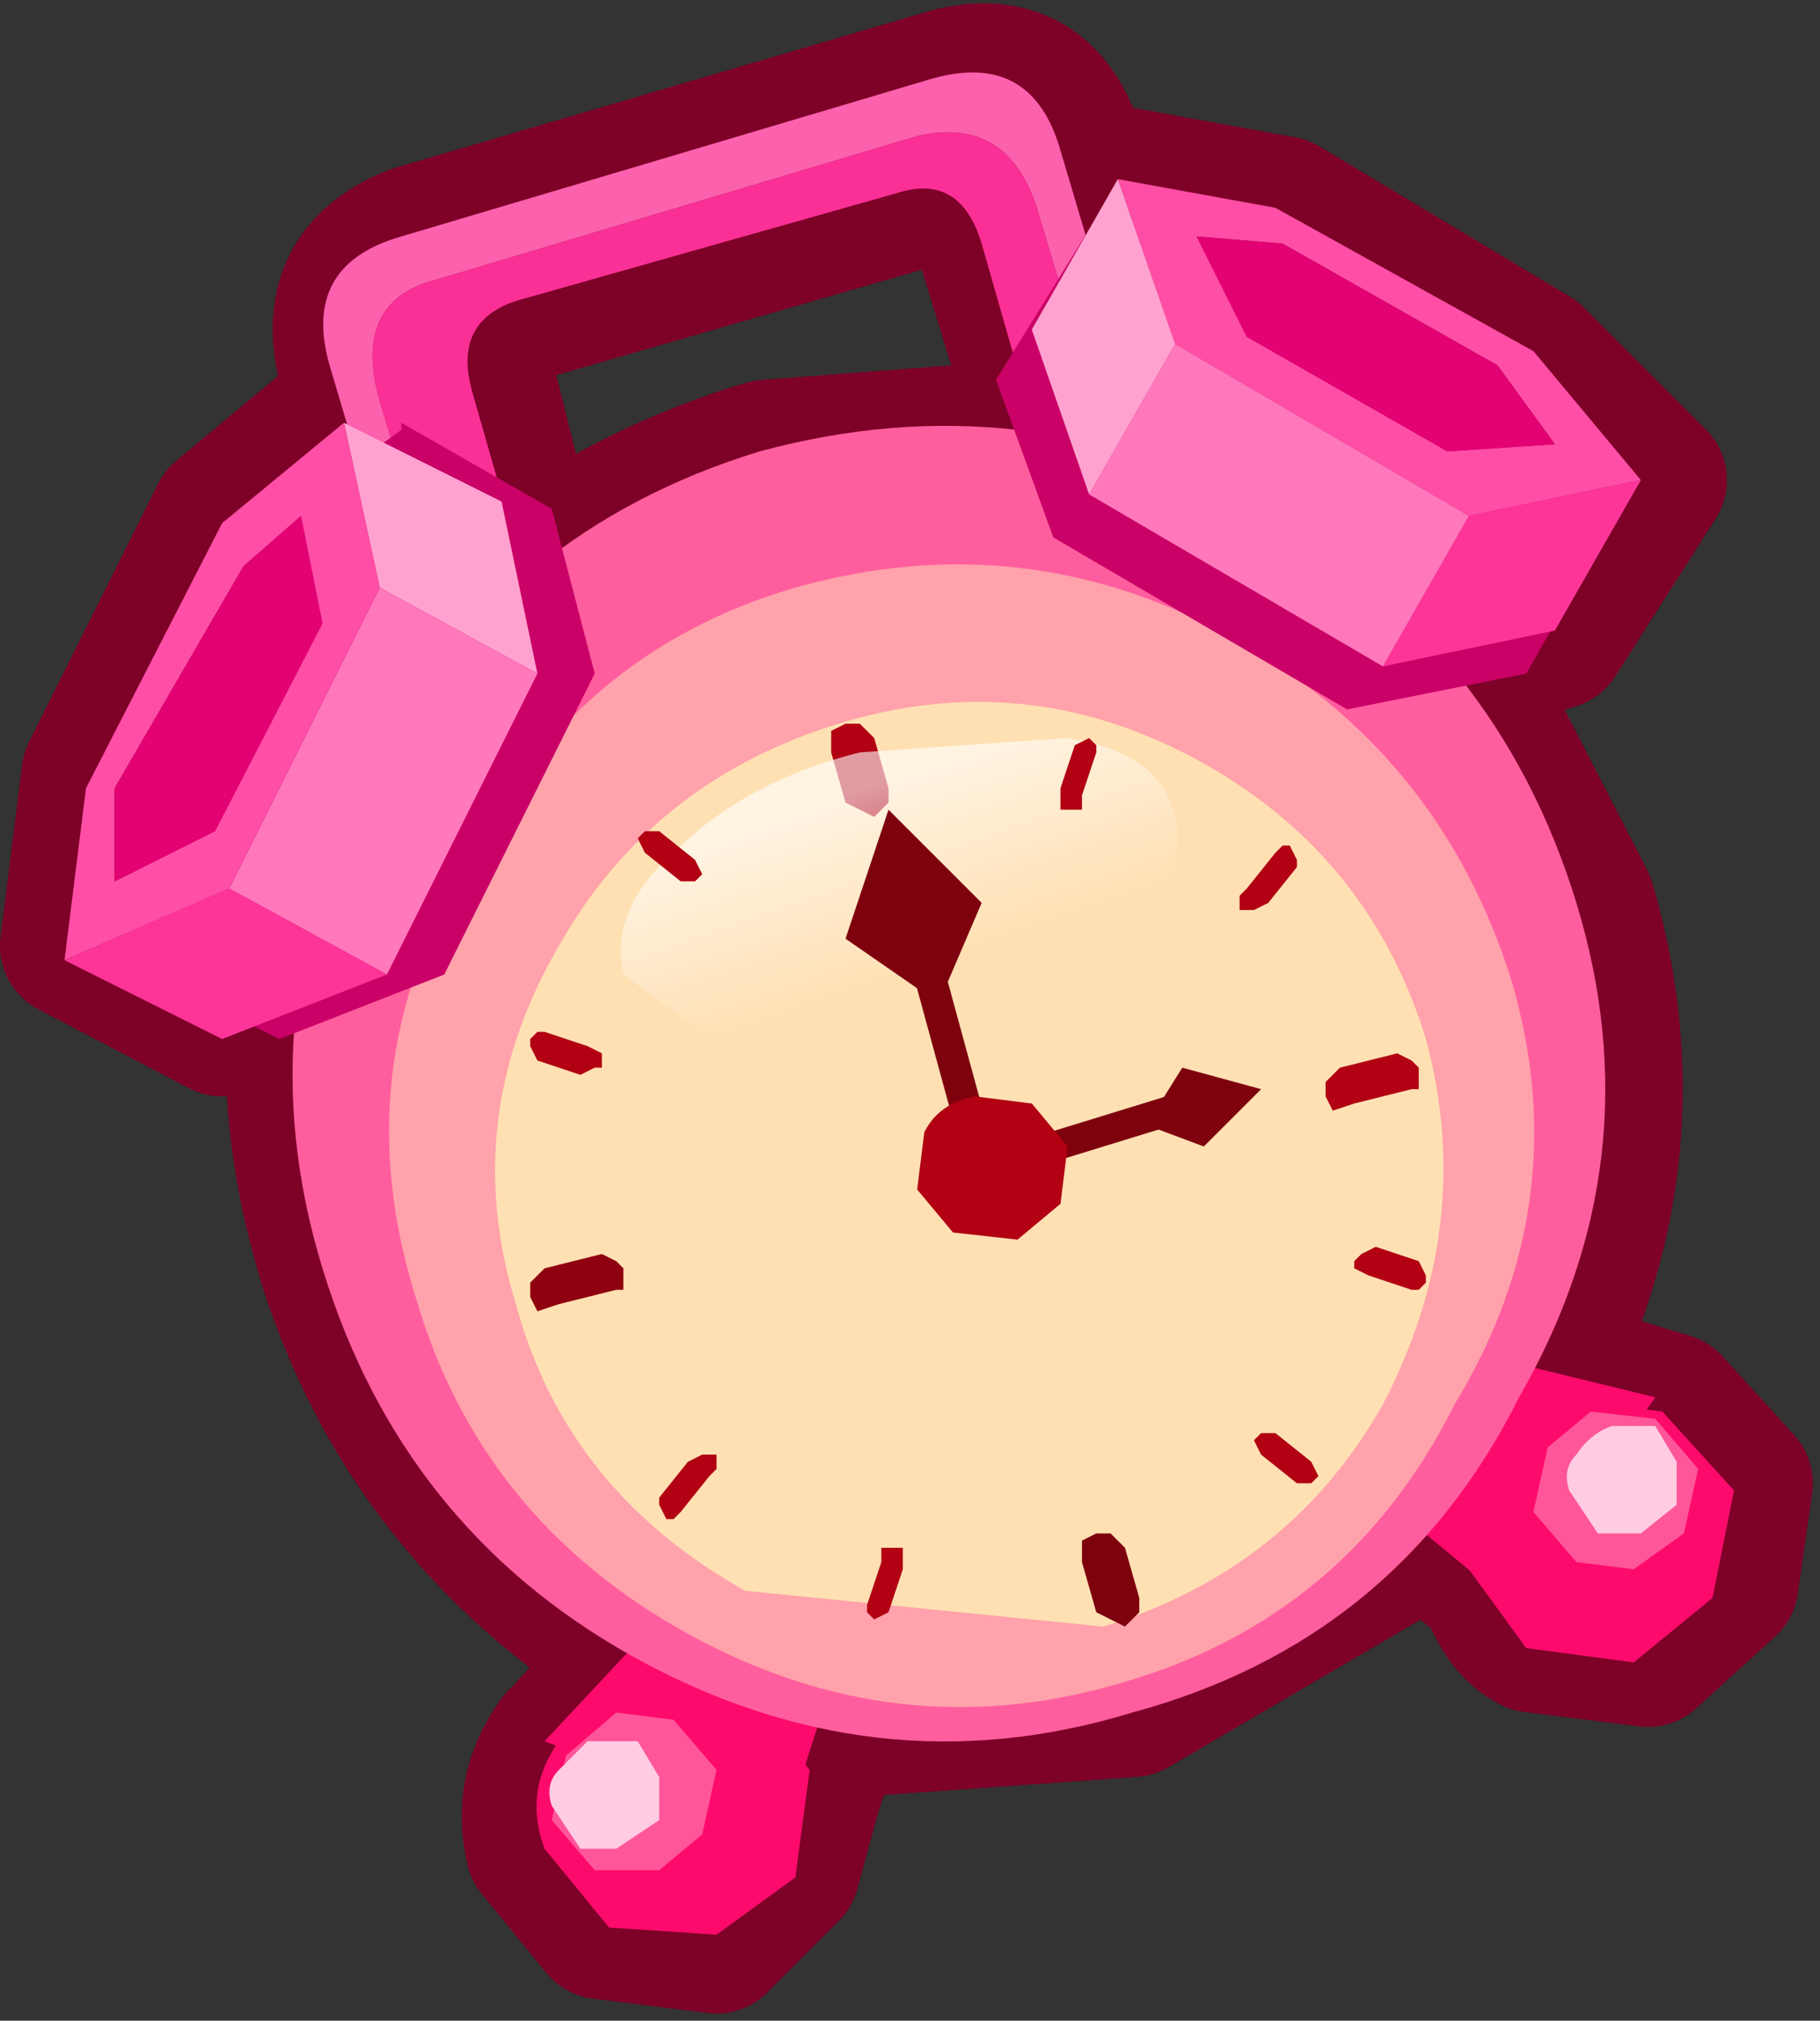 <?xml version="1.0" encoding="UTF-8" standalone="no"?>
<svg xmlns:xlink="http://www.w3.org/1999/xlink" height="14.1px" width="12.7px" xmlns="http://www.w3.org/2000/svg">
  <rect width="100%" height="100%" fill="#333333" stroke="none"/>
  <g transform="matrix(1.0, 0.0, 0.0, 1.0, -2.6, 0.6)">
    <path d="M10.4 0.65 L10.45 0.65 11.55 0.85 13.3 1.9 14.15 2.75 13.45 3.85 12.8 4.05 13.65 5.7 Q14.15 7.4 13.35 9.0 L13.75 9.05 14.25 9.2 14.75 9.75 14.65 10.45 14.1 10.95 13.3 10.85 Q13.1 10.75 13.0 10.45 L12.55 10.1 10.5 11.3 8.4 11.45 8.25 11.9 8.1 12.45 7.6 12.95 6.8 12.85 6.35 12.3 Q6.25 11.9 6.5 11.55 L6.55 11.5 7.05 10.95 Q5.45 9.95 4.9 8.2 4.6 7.2 4.7 6.35 L4.15 6.55 3.1 6.0 3.25 4.8 4.15 3.0 5.05 2.25 5.1 2.3 5.05 2.0 Q4.85 1.3 5.5 1.05 L9.25 -0.05 Q9.9 -0.2 10.1 0.5 L10.2 1.0 10.4 0.65 M8.9 0.8 L6.3 1.55 Q5.8 1.65 6.0 2.15 L6.3 3.35 Q7.1 2.8 7.95 2.55 L9.9 2.4 9.5 1.1 Q9.35 0.6 8.9 0.8" fill="#000000" fill-rule="evenodd" stroke="none"/>
    <path d="M10.4 0.65 L10.45 0.65 11.55 0.85 13.3 1.9 14.15 2.75 13.45 3.85 12.8 4.05 13.65 5.7 Q14.15 7.4 13.35 9.0 L13.75 9.05 14.25 9.2 14.75 9.75 14.65 10.45 14.1 10.95 13.3 10.85 Q13.1 10.75 13.0 10.45 L12.55 10.1 10.5 11.3 8.4 11.45 8.25 11.9 8.1 12.45 7.6 12.95 6.8 12.85 6.35 12.3 Q6.25 11.9 6.5 11.55 L6.55 11.5 7.05 10.95 Q5.45 9.95 4.9 8.2 4.6 7.2 4.7 6.35 L4.15 6.55 3.1 6.0 3.25 4.8 4.15 3.0 5.05 2.25 5.1 2.3 5.05 2.0 Q4.85 1.3 5.5 1.05 L9.25 -0.05 Q9.9 -0.2 10.1 0.5 L10.2 1.0 10.4 0.65 M8.9 0.8 L6.3 1.55 Q5.8 1.65 6.0 2.15 L6.3 3.35 Q7.1 2.8 7.95 2.55 L9.9 2.4 9.5 1.1 Q9.35 0.6 8.9 0.8" fill="none" stroke="#7e0127" stroke-linecap="round" stroke-linejoin="round" stroke-width="1.0"/>
    <path d="M11.45 9.2 L12.1 8.65 14.15 9.15 13.15 10.6 11.45 9.2" fill="#fd0b6c" fill-rule="evenodd" stroke="none"/>
    <path d="M14.55 10.55 L14.0 11.0 13.25 10.9 12.85 10.35 Q12.7 9.95 12.9 9.6 L13.45 9.15 14.2 9.25 14.7 9.8 14.55 10.55" fill="#fd0b6c" fill-rule="evenodd" stroke="none"/>
    <path d="M14.35 10.1 L14.0 10.35 13.6 10.3 13.3 9.95 13.4 9.5 13.7 9.25 14.15 9.3 14.45 9.65 14.35 10.1" fill="#fe5699" fill-rule="evenodd" stroke="none"/>
    <path d="M14.3 9.9 L14.05 10.1 13.75 10.1 13.55 9.8 Q13.5 9.65 13.6 9.55 13.7 9.4 13.85 9.35 L14.15 9.35 14.3 9.6 14.3 9.9" fill="#ffcce1" fill-rule="evenodd" stroke="none"/>
    <path d="M8.7 10.2 L7.85 10.0 6.4 11.55 Q7.2 11.85 8.05 12.25 L8.7 10.2" fill="#fd0b6c" fill-rule="evenodd" stroke="none"/>
    <path d="M6.85 12.85 L7.6 12.9 8.15 12.5 8.25 11.75 7.8 11.2 7.05 11.05 Q6.65 11.2 6.5 11.55 6.25 11.9 6.4 12.3 L6.85 12.85" fill="#fd0b6c" fill-rule="evenodd" stroke="none"/>
    <path d="M6.75 12.45 L7.2 12.45 7.5 12.2 7.6 11.75 7.3 11.4 6.9 11.35 6.55 11.65 6.45 12.1 6.75 12.45" fill="#fe5699" fill-rule="evenodd" stroke="none"/>
    <path d="M6.65 12.3 L6.9 12.3 7.2 12.1 7.2 11.8 7.05 11.55 6.7 11.55 6.5 11.75 Q6.4 11.85 6.45 12.0 L6.65 12.3" fill="#ffcce1" fill-rule="evenodd" stroke="none"/>
    <path d="M5.7 3.7 L5.45 3.8 4.9 1.95 Q4.7 1.25 5.4 1.05 L9.1 -0.05 Q9.8 -0.25 10.0 0.45 L10.55 2.3 10.3 2.4 9.85 0.9 Q9.65 0.2 9.0 0.35 L5.65 1.35 Q5.05 1.5 5.25 2.2 L5.7 3.7" fill="#fc61ae" fill-rule="evenodd" stroke="none"/>
    <path d="M5.7 3.7 L5.25 2.2 Q5.05 1.5 5.65 1.35 L9.0 0.35 Q9.65 0.2 9.85 0.9 L10.3 2.4 9.85 2.5 9.45 1.1 Q9.3 0.6 8.85 0.75 L6.2 1.5 Q5.75 1.65 5.9 2.15 L6.3 3.55 5.7 3.7" fill="#fa3096" fill-rule="evenodd" stroke="none"/>
    <path d="M4.85 8.25 Q4.3 6.45 5.2 4.75 6.1 3.1 7.9 2.55 9.75 2.05 11.4 2.95 13.05 3.9 13.6 5.7 14.15 7.5 13.2 9.15 12.35 10.85 10.5 11.35 8.7 11.9 7.0 10.95 5.4 10.05 4.85 8.25" fill="#ff5e9e" fill-rule="evenodd" stroke="none"/>
    <path d="M5.5 8.45 Q5.0 6.85 5.85 5.45 6.6 3.95 8.15 3.5 9.75 3.05 11.2 3.85 12.65 4.65 13.15 6.25 13.6 7.8 12.75 9.2 12.0 10.7 10.4 11.15 8.85 11.6 7.4 10.8 5.95 10.0 5.5 8.45" fill="#ffa2ab" fill-rule="evenodd" stroke="none"/>
    <path d="M6.75 4.1 L5.7 6.2 4.55 6.65 3.45 6.1 3.6 4.9 4.5 3.05 5.4 2.4 5.4 2.35 6.45 2.95 6.75 4.1" fill="#ca0267" fill-rule="evenodd" stroke="none"/>
    <path d="M6.2 8.5 Q5.8 7.2 6.5 6.0 7.15 4.85 8.45 4.45 9.75 4.05 10.95 4.7 12.15 5.35 12.55 6.65 12.9 7.95 12.25 9.2 11.6 10.35 10.3 10.75 L7.8 10.5 Q6.55 9.8 6.2 8.5" fill="#ffe0b3" fill-rule="evenodd" stroke="none"/>
    <path d="M13.85 3.05 L13.25 4.1 12.0 4.35 9.95 3.15 9.55 2.05 10.2 1.0 11.3 1.1 13.1 2.15 13.85 3.05" fill="#ca0267" fill-rule="evenodd" stroke="none"/>
    <path d="M12.7 2.55 L13.45 2.5 13.05 1.95 11.55 1.1 10.95 1.05 11.3 1.75 12.7 2.55 M14.05 2.75 L12.85 3.0 10.8 1.8 10.4 0.65 11.5 0.85 13.3 1.85 14.05 2.75" fill="#fe4ea6" fill-rule="evenodd" stroke="none"/>
    <path d="M12.85 3.0 L14.05 2.75 13.45 3.8 12.25 4.05 12.85 3.0" fill="#fd3599" fill-rule="evenodd" stroke="none"/>
    <path d="M12.7 2.55 L11.3 1.75 10.95 1.05 11.55 1.1 13.05 1.95 13.45 2.5 12.7 2.55" fill="#e30273" fill-rule="evenodd" stroke="none"/>
    <path d="M10.8 1.8 L12.85 3.0 12.25 4.05 10.2 2.85 10.8 1.8" fill="#fe78bb" fill-rule="evenodd" stroke="none"/>
    <path d="M10.4 0.65 L10.8 1.8 10.2 2.85 9.8 1.7 10.4 0.65" fill="#ffa2d0" fill-rule="evenodd" stroke="none"/>
    <path d="M5.0 2.35 L6.1 2.9 6.35 4.1 5.25 3.5 5.0 2.35" fill="#ffa2d0" fill-rule="evenodd" stroke="none"/>
    <path d="M5.25 3.5 L6.35 4.1 5.3 6.2 4.2 5.6 5.25 3.5" fill="#fe78bb" fill-rule="evenodd" stroke="none"/>
    <path d="M5.0 2.35 L5.25 3.5 4.2 5.6 3.05 6.1 3.2 4.9 4.15 3.05 5.0 2.35 M4.1 5.2 L4.85 3.75 4.7 3.0 4.3 3.35 3.4 4.9 3.4 5.55 4.1 5.2" fill="#fe4ea6" fill-rule="evenodd" stroke="none"/>
    <path d="M5.3 6.2 L4.15 6.65 3.05 6.1 4.2 5.6 5.3 6.2" fill="#fd3599" fill-rule="evenodd" stroke="none"/>
    <path d="M4.1 5.2 L3.4 5.55 3.4 4.9 4.3 3.35 4.7 3.0 4.85 3.75 4.1 5.2" fill="#e30273" fill-rule="evenodd" stroke="none"/>
    <path d="M8.6 4.45 L8.7 4.55 8.8 4.9 8.8 5.0 8.7 5.1 8.6 5.05 8.5 5.0 8.4 4.65 8.4 4.5 8.5 4.45 8.6 4.45" fill="#b10113" fill-rule="evenodd" stroke="none"/>
    <path d="M6.95 6.2 Q6.85 5.75 7.3 5.35 7.8 4.85 8.6 4.65 L10.05 4.55 Q10.7 4.65 10.8 5.1 10.9 5.5 10.45 5.95 10.0 6.4 9.2 6.65 L7.7 6.75 6.95 6.2" fill="url(#gradient0)" fill-rule="evenodd" stroke="none"/>
    <path d="M10.35 10.1 L10.45 10.2 10.55 10.55 10.55 10.65 10.45 10.75 10.35 10.7 10.25 10.65 10.15 10.3 10.15 10.15 10.25 10.1 10.35 10.1" fill="#7e010e" fill-rule="evenodd" stroke="none"/>
    <path d="M6.95 8.4 L6.9 8.4 6.5 8.5 6.35 8.55 6.3 8.45 6.3 8.35 6.4 8.25 6.8 8.15 6.9 8.2 6.95 8.25 6.95 8.4" fill="#8f0110" fill-rule="evenodd" stroke="none"/>
    <path d="M12.5 7.0 L12.45 7.0 12.05 7.1 11.9 7.15 11.85 7.05 11.85 6.95 11.95 6.85 12.35 6.75 12.45 6.8 12.5 6.85 12.5 7.0" fill="#b10113" fill-rule="evenodd" stroke="none"/>
    <path d="M12.5 8.4 L12.45 8.4 12.15 8.3 12.05 8.25 12.05 8.2 12.1 8.15 12.2 8.1 12.5 8.2 12.55 8.3 12.55 8.35 12.5 8.4" fill="#b10113" fill-rule="evenodd" stroke="none"/>
    <path d="M11.7 9.75 L11.65 9.75 11.4 9.55 11.35 9.45 11.4 9.4 11.45 9.4 11.5 9.4 11.75 9.6 11.8 9.7 11.75 9.75 11.7 9.75" fill="#b10113" fill-rule="evenodd" stroke="none"/>
    <path d="M7.3 10.0 L7.35 9.95 7.55 9.7 7.6 9.65 7.6 9.55 7.5 9.55 7.4 9.6 7.2 9.85 7.2 9.9 7.25 10.0 7.3 10.0" fill="#b10113" fill-rule="evenodd" stroke="none"/>
    <path d="M8.8 10.65 L8.9 10.35 8.9 10.2 8.85 10.2 8.75 10.2 8.75 10.3 8.65 10.6 8.65 10.65 8.7 10.7 8.8 10.65" fill="#b10113" fill-rule="evenodd" stroke="none"/>
    <path d="M6.35 6.6 L6.4 6.6 6.7 6.7 6.8 6.75 6.8 6.85 6.75 6.85 6.65 6.9 6.35 6.8 6.3 6.7 6.3 6.65 6.35 6.6" fill="#b10113" fill-rule="evenodd" stroke="none"/>
    <path d="M7.15 5.2 L7.2 5.2 7.45 5.4 7.5 5.5 7.45 5.55 7.4 5.55 7.35 5.55 7.1 5.35 7.05 5.25 7.1 5.2 7.15 5.2" fill="#b10113" fill-rule="evenodd" stroke="none"/>
    <path d="M11.55 5.3 L11.5 5.35 11.3 5.6 11.25 5.65 11.25 5.75 11.35 5.75 11.45 5.7 11.65 5.45 11.65 5.4 11.6 5.3 11.55 5.3" fill="#b10113" fill-rule="evenodd" stroke="none"/>
    <path d="M10.1 4.6 L10.0 4.9 10.0 5.05 10.1 5.05 10.15 5.05 10.15 4.95 10.25 4.65 10.25 4.6 10.2 4.55 10.1 4.6" fill="#b10113" fill-rule="evenodd" stroke="none"/>
    <path d="M9.0 5.65 L9.05 5.65 9.5 7.3 9.55 7.4 9.45 7.4 9.35 7.45 9.3 7.4 8.85 5.75 8.8 5.7 8.9 5.6 9.0 5.65" fill="#7e010e" fill-rule="evenodd" stroke="none"/>
    <path d="M9.15 6.4 L8.5 5.95 8.8 5.05 9.45 5.7 9.15 6.4" fill="#7e010e" fill-rule="evenodd" stroke="none"/>
    <path d="M11.0 7.2 L10.95 7.2 9.65 7.6 9.6 7.6 9.55 7.5 9.55 7.4 9.6 7.4 10.9 7.0 10.95 7.0 10.95 7.1 11.0 7.2" fill="#7e010e" fill-rule="evenodd" stroke="none"/>
    <path d="M10.6 7.25 L10.85 6.85 11.4 7.0 11.0 7.4 10.6 7.25" fill="#7e010e" fill-rule="evenodd" stroke="none"/>
    <path d="M10.0 7.8 L9.7 8.05 9.25 8.0 9.0 7.7 9.05 7.3 Q9.15 7.1 9.4 7.05 L9.8 7.1 10.05 7.4 10.0 7.8" fill="#b10113" fill-rule="evenodd" stroke="none"/>
  </g>
  <defs>
    <linearGradient gradientTransform="matrix(-4.0E-4, -0.001, 0.002, -7.0E-4, 8.85, 5.65)" gradientUnits="userSpaceOnUse" id="gradient0" spreadMethod="pad" x1="-819.2" x2="819.2">
      <stop offset="0.18" stop-color="#ffffff" stop-opacity="0.0"/>
      <stop offset="0.945" stop-color="#ffffff" stop-opacity="0.612"/>
    </linearGradient>
  </defs>
</svg>
